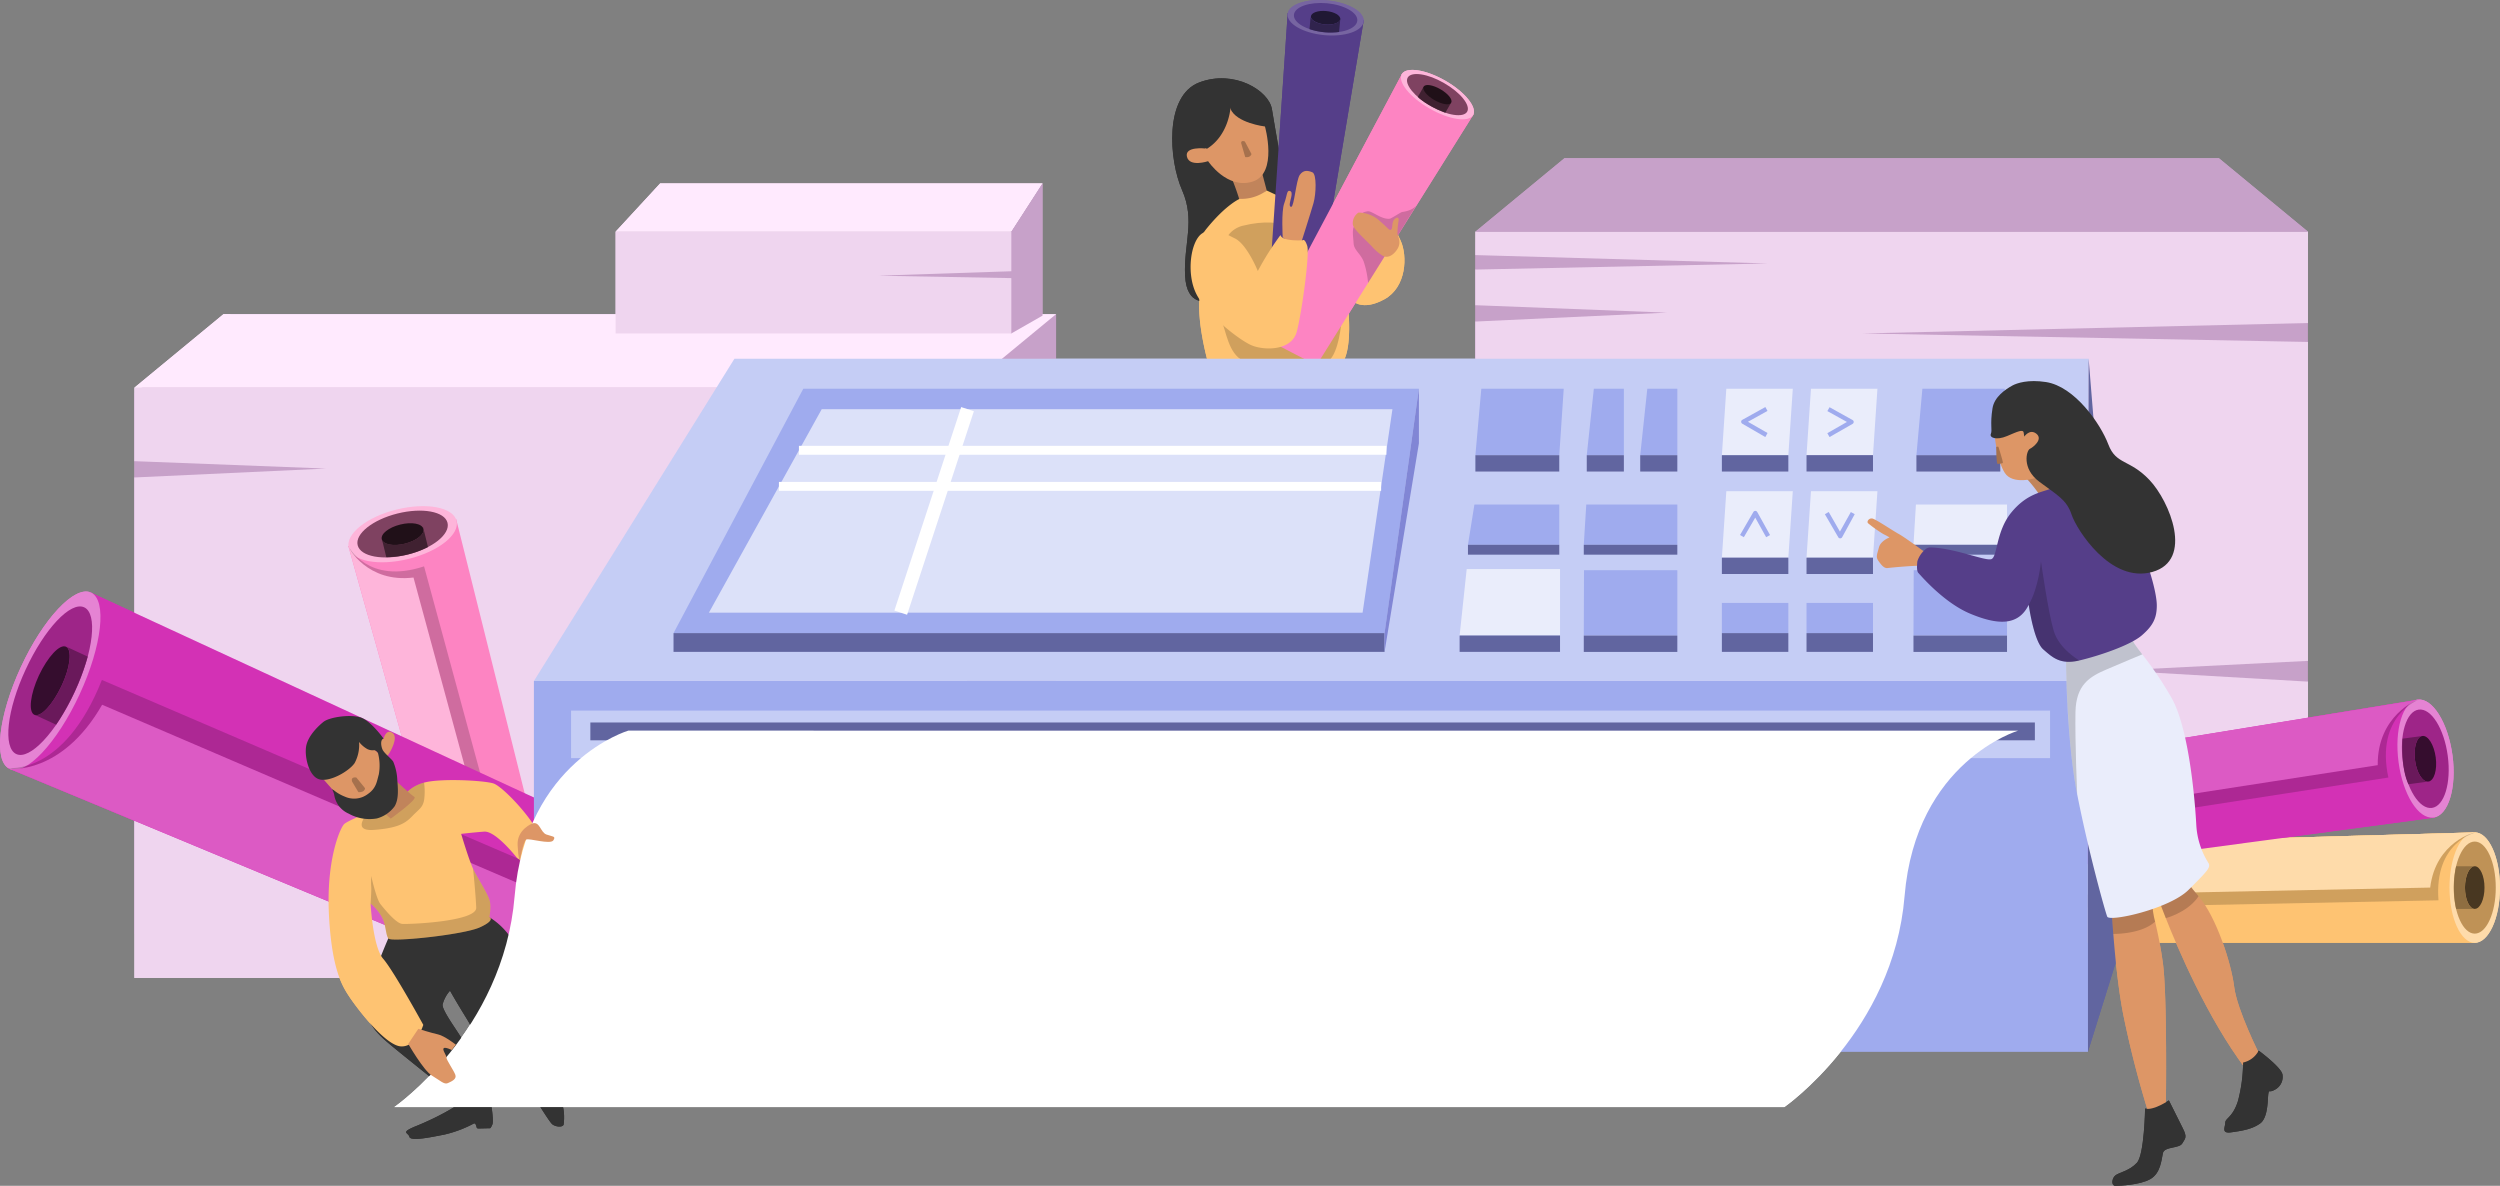 <svg id="OBJECTS" xmlns="http://www.w3.org/2000/svg" viewBox="0 0 561.19 266.18"><rect x="0" y="0" width="561.19" height="266.18" fill="#808080" stroke="none"/><defs><style>.cls-1{fill:#fec372;}.cls-2{fill:#333;}.cls-3{fill:#c1845b;}.cls-4{fill:#dd9666;}.cls-5{fill:#a6714d;}.cls-6{opacity:0.18;}.cls-7{fill:#553e89;}.cls-8{fill:#7765a1;}.cls-9{fill:#201834;}.cls-10{fill:#30234d;}.cls-11{fill:#fd84c2;}.cls-12{fill:#feb5da;}.cls-13{fill:#7f4261;}.cls-14{fill:#402131;}.cls-15{fill:#201018;}.cls-16{fill:#fedbaa;}.cls-17{fill:#bf9256;}.cls-18{fill:#483721;}.cls-19{fill:#8f6e41;}.cls-20{fill:#d331b5;}.cls-21{fill:#e583d3;}.cls-22{fill:#9e2588;}.cls-23{fill:#350d2e;}.cls-24{fill:#6a195b;}.cls-25{fill:#dc5ac4;}.cls-26{fill:#c7a1c9;}.cls-27{fill:#efd5ef;}.cls-28{fill:#ffeafe;}.cls-29{fill:#9fabee;}.cls-30{fill:#c5cdf5;}.cls-31{fill:#6165a0;}.cls-32{fill:#dce1f9;}.cls-33{fill:#fff;}.cls-34{fill:#8186d5;}.cls-35{fill:#eaedfb;}</style></defs><path class="cls-1" d="M404.08,180.12s2.17,2.42,7.17-.33,5.17-9.75,3.67-13.09-1.84-3.5-1.84-3.5Z" transform="translate(-100.48 -112.61)"/><path class="cls-2" d="M371.67,180.12s-4.84,1.5-5.17-5.67,2.33-12.33-.67-19.16-4-21.17,3.84-24.17,15.66,1.83,16.33,6,3.17,18.1,3.17,18.1Z" transform="translate(-100.48 -112.61)"/><path class="cls-3" d="M377,152.7a51.55,51.55,0,0,1,1.83,5.17c0,.58,2.84.42,2.84.42l3.16-2.92-1.5-5.67Z" transform="translate(-100.48 -112.61)"/><path class="cls-4" d="M371.67,148.79s-4.17,1.41-4.75-1,4.16-1.84,4.16-1.84l-2.75-6.16,7.59-5.84,8.58,4.84-.08,2.16s3,10.59-2.75,12.42S371.67,148.79,371.67,148.79Z" transform="translate(-100.48 -112.61)"/><path class="cls-2" d="M376.67,137s-.42,6-5.25,9L368,144.62,366,139l7.83-5.5,1.75-.5A10.66,10.66,0,0,1,376.67,137Z" transform="translate(-100.48 -112.61)"/><path class="cls-2" d="M384.42,141s-6.42-.75-7.75-4-.84-4.83-.84-4.83l7.42,3.25,2.08,2.67Z" transform="translate(-100.48 -112.61)"/><path class="cls-5" d="M379.08,144.7l.92,3.17s1.08.25,1.42-.67l-1.5-2.83S379.08,144,379.08,144.7Z" transform="translate(-100.48 -112.61)"/><path class="cls-1" d="M378.75,157.25a9.61,9.61,0,0,0,6.08-1.88l4.79,2.25,11.76,11.88s3.62,17.12,1,23.5c-3.17,7.68-30.63,1.37-30.63,1.37s-2.87-9.87-1.87-15.87-2.88-9.25,1.5-14.63S378.75,157.25,378.75,157.25Z" transform="translate(-100.48 -112.61)"/><path class="cls-6" d="M379.42,163.29s-4.09.75-4.5,5.75-.92,13.5.08,16.41,1.75,7.92,6,8.59,15.5,1.5,17.75-.42,2.83-8.17,2.92-9.58-7.84-18.59-7.84-18.59S389.33,160.79,379.42,163.29Z" transform="translate(-100.48 -112.61)"/><polygon class="cls-7" points="306.12 4.58 294.02 76.76 284.11 75.93 287.96 19.2 289.06 2.93 306.12 4.58"/><path class="cls-8" d="M398.43,112.7c4.71.45,8.35,2.56,8.15,4.72s-4.2,3.53-8.91,3.07-8.36-2.57-8.15-4.72S393.72,112.24,398.43,112.7Z" transform="translate(-100.48 -112.61)"/><path class="cls-7" d="M398.36,113.34c3.93.38,7,2.14,6.8,3.94s-3.5,2.94-7.42,2.56-7-2.14-6.8-3.93S394.44,113,398.36,113.34Z" transform="translate(-100.48 -112.61)"/><path class="cls-9" d="M398.19,115.09c1.82.17,3.23,1,3.15,1.82s-1.62,1.37-3.44,1.19-3.23-1-3.15-1.82S396.37,114.91,398.19,115.09Z" transform="translate(-100.48 -112.61)"/><path class="cls-10" d="M401.07,119.79l.27-2.88,0-.23h-.05a.9.9,0,0,1,0,.23c-.08.83-1.62,1.37-3.44,1.19s-3.23-1-3.15-1.82l-.27,2.87A14.78,14.78,0,0,0,401.07,119.79Z" transform="translate(-100.48 -112.61)"/><polygon class="cls-11" points="330.78 25.66 313.33 53.55 309.98 58.9 307.1 63.51 295.52 82.01 283.33 75.67 307.77 29.65 314.78 16.46 330.78 25.66"/><path class="cls-6" d="M418.58,158.45l-8.12,13.06-2.88,4.61a20.45,20.45,0,0,0-1-4.83c-.75-1.84-2.16-2.5-2.25-4.09s-.48-3.5.42-4.16c3.5-2.58.13-2.5,2.71-3,.94-.18,3.15,1.92,5,1.66.28,0,2.46-1.46,2.75-1.5C418.09,159.8,418.58,158.45,418.58,158.45Z" transform="translate(-100.48 -112.61)"/><path class="cls-12" d="M424.94,130.74c4.42,2.54,7.2,6,6.21,7.71s-5.37,1.05-9.79-1.49-7.2-6-6.21-7.71S420.52,128.2,424.94,130.74Z" transform="translate(-100.48 -112.61)"/><path class="cls-13" d="M424.64,131.26c3.69,2.11,6,5,5.18,6.42s-4.47.88-8.16-1.24-6-5-5.18-6.42S421,129.14,424.64,131.26Z" transform="translate(-100.48 -112.61)"/><path class="cls-13" d="M420.06,132.07c-.38.67.69,2,2.4,3s3.4,1.24,3.78.58" transform="translate(-100.48 -112.61)"/><path class="cls-14" d="M424.92,137.92l1.32-2.29h0l-6.18-3.56-1.32,2.3S420.5,136.23,424.92,137.92Z" transform="translate(-100.48 -112.61)"/><path class="cls-4" d="M388.42,165.87s-.34-5.75.33-7.58.58-2.92,1.17-2.84.58.67.41,1.42-.66,2.17,0,2.17,1.09-6,1.92-7.17,1.83-1,2.83-.58.84,4.83.25,6.91-2.83,9.09-2.83,9.09l-2.08.25Z" transform="translate(-100.48 -112.61)"/><path class="cls-1" d="M387.92,165.37a64.34,64.34,0,0,0-5.09,8.08s-2.41-6-5.16-7.33-4.59-2.75-7.25-1.17-3.75,9.09-1.34,13.75,9.59,10.25,12.34,11.42,9,1.33,10.16-3.08,2.92-17.5,2.34-19.25-1-1.25-1-1.25S388.25,166.87,387.92,165.37Z" transform="translate(-100.48 -112.61)"/><path class="cls-4" d="M410.83,170a10.72,10.72,0,0,1-2.41-2.09c-1.59-1.66-4-3.75-4.25-4.83a2.85,2.85,0,0,1,1.25-2.75,7.11,7.11,0,0,1,4.83,1.92c1.92,1.66,2.08,2.16,2.5,1.91s.08-1.66.75-2.33,1.08-.33.92.42a17.27,17.27,0,0,0-.25,2.75c0,.5,1,1.91,0,3.5S411.83,170.62,410.83,170Z" transform="translate(-100.48 -112.61)"/><path class="cls-15" d="M423.84,132.65c1.71,1,2.78,2.31,2.4,3s-2.07.4-3.78-.58-2.78-2.31-2.4-3S422.14,131.67,423.84,132.65Z" transform="translate(-100.48 -112.61)"/><polygon class="cls-1" points="555.85 211.64 450.03 211.64 450.03 189.85 532.28 187.51 555.85 186.85 555.85 211.64"/><path class="cls-16" d="M661.67,311.85c0,6.85-2.54,12.4-5.67,12.4s-5.67-5.55-5.67-12.4,2.54-12.4,5.67-12.4S661.67,305,661.67,311.85Z" transform="translate(-100.48 -112.61)"/><path class="cls-17" d="M660.72,311.85c0,5.71-2.11,10.34-4.72,10.34s-4.72-4.63-4.72-10.34,2.11-10.33,4.72-10.33S660.72,306.14,660.72,311.85Z" transform="translate(-100.48 -112.61)"/><path class="cls-18" d="M658.19,311.85c0,2.65-1,4.79-2.19,4.79s-2.19-2.14-2.19-4.79,1-4.79,2.19-4.79S658.19,309.21,658.19,311.85Z" transform="translate(-100.48 -112.61)"/><path class="cls-19" d="M651.82,307.06H656c-1.21,0-2.19,2.15-2.19,4.79s1,4.79,2.19,4.79a1,1,0,0,0,.33-.07v.07h-4.51A23.47,23.47,0,0,1,651.82,307.06Z" transform="translate(-100.48 -112.61)"/><path class="cls-6" d="M656.33,299.45s-9.5,2.07-8.47,15.26l-95.5,1.93V305.31L634.61,303l21.72-3.53" transform="translate(-100.48 -112.61)"/><path class="cls-16" d="M656,299.45s-8.75,2.07-10,12.4l-95.49,1.94V302.45l82.25-2.33,23.57-.67" transform="translate(-100.48 -112.61)"/><polygon class="cls-20" points="546.55 183.52 433.58 198.67 430.45 175.4 517.93 161.14 543 157.05 546.55 183.52"/><path class="cls-21" d="M651,282.13c1,7.31-.93,13.59-4.28,14s-6.84-5.11-7.82-12.42.93-13.6,4.27-14.05S650,274.82,651,282.13Z" transform="translate(-100.48 -112.61)"/><path class="cls-22" d="M649.94,282.26c.82,6.09-.78,11.34-3.56,11.71s-5.71-4.26-6.52-10.36.77-11.33,3.56-11.71S649.13,276.17,649.94,282.26Z" transform="translate(-100.48 -112.61)"/><path class="cls-23" d="M647.24,282.62c.38,2.83-.36,5.26-1.65,5.43s-2.65-2-3-4.8.36-5.25,1.65-5.43S646.86,279.8,647.24,282.62Z" transform="translate(-100.48 -112.61)"/><path class="cls-24" d="M641.12,288.65l4.47-.6.35-.05v-.07a1.06,1.06,0,0,1-.34.12c-1.3.17-2.65-2-3-4.8s.36-5.25,1.65-5.43l-4.46.6S639.31,284.88,641.12,288.65Z" transform="translate(-100.48 -112.61)"/><path class="cls-6" d="M643.48,269.66s-9.85,3.56-6.87,17.49L535,302.89l-1.63-12.1,87.48-14.26,22.68-6.87" transform="translate(-100.48 -112.61)"/><path class="cls-25" d="M643.12,269.7s-9,3.46-8.9,14.67L532.56,300.11,530.93,288l87.48-14.27,25.07-4.08" transform="translate(-100.48 -112.61)"/><rect class="cls-26" x="331.19" y="54.51" width="186.83" height="104.5"/><polygon class="cls-27" points="518.08 174.53 331.19 174.53 331.19 72.18 374.19 70.18 331.19 68.51 331.19 60.51 396.85 59.14 331.19 57.26 331.19 52.01 518.08 52.01 518.08 72.51 418.07 74.85 518.08 76.76 518.08 148.35 475.07 150.51 518.08 153.01 518.08 174.53"/><polygon class="cls-26" points="518.08 52.01 331.19 52.01 351.19 35.51 498.08 35.51 518.08 52.01"/><polygon class="cls-26" points="237.06 209.53 30.17 209.53 30.17 88.35 51.85 70.51 237.06 70.51 237.06 209.53"/><polygon class="cls-27" points="217.06 219.53 30.17 219.53 30.17 107.18 73.17 105.18 30.17 103.52 30.17 87.02 217.06 87.02 217.06 183.35 174.06 185.51 217.06 188.01 217.06 219.53"/><polygon class="cls-28" points="217.06 87.02 30.17 87.02 50.17 70.52 237.06 70.52 217.06 87.02"/><polygon class="cls-28" points="234.02 41.17 148.19 41.17 138.19 52.01 227.02 52.01 234.02 41.17"/><polygon class="cls-26" points="234.02 41.17 227.02 52.01 195.69 61.01 227.02 74.85 234.02 70.85 234.02 41.17"/><polygon class="cls-27" points="227.02 74.85 138.19 74.85 138.19 52.01 227.02 52.01 227.02 60.89 197.02 61.89 227.02 62.43 227.02 74.85"/><polygon class="cls-11" points="102.4 116.53 128.21 219.83 106.94 225.14 84.6 145.43 78.19 122.58 102.4 116.53"/><path class="cls-12" d="M189.47,227c6.69-1.67,12.72-.55,13.49,2.51s-4,6.88-10.72,8.55-12.72.55-13.48-2.5S182.79,228.63,189.47,227Z" transform="translate(-100.48 -112.61)"/><path class="cls-13" d="M189.7,227.88c5.58-1.39,10.61-.46,11.24,2.09s-3.36,5.74-8.93,7.13-10.6.46-11.24-2.09S184.13,229.27,189.7,227.88Z" transform="translate(-100.48 -112.61)"/><path class="cls-15" d="M190.32,230.36c2.58-.65,4.92-.22,5.21,1s-1.56,2.66-4.14,3.31-4.91.21-5.21-1S187.74,231,190.32,230.36Z" transform="translate(-100.48 -112.61)"/><path class="cls-14" d="M196.55,235.41l-1-4.09-.08-.32-.07,0a1.2,1.2,0,0,1,.15.3c.3,1.18-1.56,2.66-4.14,3.31s-4.91.21-5.21-1l1,4.08A21.47,21.47,0,0,0,196.55,235.41Z" transform="translate(-100.48 -112.61)"/><path class="cls-6" d="M178.67,235.19s4.33,8.77,17,4.55l25.18,92.74-11.06,2.77-22.34-79.72-8.74-20.34" transform="translate(-100.48 -112.61)"/><path class="cls-12" d="M178.76,235.52s4.14,8,14.54,6.73L218.48,335l-11.06,2.76L185.08,258l-6.41-22.85" transform="translate(-100.48 -112.61)"/><polygon class="cls-20" points="20.03 132.86 143.33 189.87 127.26 224.63 29.71 184.04 1.75 172.41 20.03 132.86"/><ellipse class="cls-21" cx="111.76" cy="265.42" rx="21.79" ry="7.27" transform="translate(-276.54 142.87) rotate(-65.19)"/><path class="cls-22" d="M106.25,262.88c4.21-9.11,10.09-15.35,13.13-13.94s2.09,9.92-2.12,19-10.08,15.34-13.12,13.94S102,272,106.25,262.88Z" transform="translate(-100.48 -112.61)"/><path class="cls-23" d="M109.21,264.24c2-4.22,4.67-7.11,6.08-6.46s1,4.6-1,8.82-4.68,7.12-6.09,6.47S107.26,268.46,109.21,264.24Z" transform="translate(-100.48 -112.61)"/><path class="cls-24" d="M120.17,260l-4.88-2.26-.39-.18-.05.12a1.07,1.07,0,0,1,.44.06c1.41.65,1,4.6-1,8.82s-4.68,7.12-6.09,6.47l4.88,2.25A54.5,54.5,0,0,0,120.17,260Z" transform="translate(-100.48 -112.61)"/><path class="cls-6" d="M102.23,285s12.59,1.83,21.12-19.76L236,313.61l-8.36,18.07L130.13,291.1,102.23,285" transform="translate(-100.48 -112.61)"/><path class="cls-25" d="M102.61,285.2s11.72,1.42,20.8-14.39L236.1,319.16l-8.36,18.08-97.55-40.59-28-11.63" transform="translate(-100.48 -112.61)"/><path class="cls-2" d="M188,322.45a123.15,123.15,0,0,0-5,13.34c-1.33,5,1.17,8,4.5,10.83s14.5,11.67,15,12.17,8-3,8-3-4.67-6.5-5.5-8.5-5.33-7.67-5.17-9.17A7.24,7.24,0,0,1,201.5,335s1,1.84,3.67,6.17,3.33,7.33,5.16,9S220,358.79,220.5,359s6.17-.66,5.83-2.5-5.83-8.83-5.83-12.33a59.18,59.18,0,0,0-3.67-17.83,15.92,15.92,0,0,0-6.5-7.84Z" transform="translate(-100.48 -112.61)"/><path class="cls-1" d="M183.67,315.45a10.41,10.41,0,0,1,2.33,2.67c1.17,1.83,1,4.33,1.67,5.17s16.83-.84,20.5-2.5,2.16-2.34,2.16-2.34a11,11,0,0,0,.17-3.16c-.17-1.67-2.83-5.5-3.83-7.67s-2.67-7.83-2.67-7.83,3-.34,5.17-.5,5.83,4,7.16,5.66,3.17-.33,3.17-.33a4.34,4.34,0,0,0,2-4.17c-.33-2.83-8-11.33-10.33-12s-11.84-1.16-15.5-.16S191,291.62,190.5,292c-.28.19-3.92,1.57-7.26,2.95-2.66,1.1-5.13,2.2-5.57,2.72-1,1.17-4,8.33-3.34,20.5s3,15.83,4.67,18.33,8,10.84,11.5,11,5-4.83,5-4.83-6.67-12.17-9-14.83S183.67,315.45,183.67,315.45Z" transform="translate(-100.48 -112.61)"/><path class="cls-6" d="M195.67,288.29c-3.67,1-4.67,3.33-5.17,3.66-.28.19-3.92,1.57-7.26,2.95,0,0-4.24,4.41,1.2,4s7.06-1.5,8.62-3.12,2.32-1.88,2.63-3.63A14.09,14.09,0,0,0,195.67,288.29Z" transform="translate(-100.48 -112.61)"/><path class="cls-6" d="M206.67,307.62c1,2.17,3.66,6,3.83,7.67a11,11,0,0,1-.17,3.16s1.5.67-2.16,2.34-19.84,3.33-20.5,2.5-.5-3.34-1.67-5.17a10.41,10.41,0,0,0-2.33-2.67s.21-2.9.14-3.83,0-2.37,0-2.37,1.13,5.13,2.07,6.31,3.5,4.31,4.87,4.44,16.75-.5,16.63-3.63S206.67,307.62,206.67,307.62Z" transform="translate(-100.48 -112.61)"/><path class="cls-3" d="M189,287.56s3.69,3.44,4.5,3.94-5.31,4.87-5.31,4.87l-3.07-2.69-1.31-.06Z" transform="translate(-100.48 -112.61)"/><path class="cls-4" d="M186.58,278.45s.54-2.33,2-1.33-.56,4.44-1,5-1.5-.5-1.5-.5l-.81-1.81.31-1.69Z" transform="translate(-100.48 -112.61)"/><path class="cls-4" d="M172.5,286.87s2.17,2.5,3.33,3.75a8.4,8.4,0,0,0,4,2.33,13.83,13.83,0,0,0,3.84-.75l2.16-4.16L186,284s.5-1,.33-1.41a27.29,27.29,0,0,0-3-2.75L180.25,277l-3.42,3Z" transform="translate(-100.48 -112.61)"/><path class="cls-2" d="M175.5,291a5.48,5.48,0,0,0,3.25,4.25,9.59,9.59,0,0,0,6.33,1.08,7.25,7.25,0,0,0,4-2.75c.92-1.58.75-3.75.59-5.83a11.92,11.92,0,0,0-.92-4.17c-.33-.58-2.08-1.92-2.42-2.75s-.5-2.17.25-2.42c0,0-2.83-4-5.16-4.75s-7-.08-8.34,1-3.33,3.09-3.83,5.25.42,6.75,2.75,7.59,6.83-1.75,8.08-3.59a8.55,8.55,0,0,0,1-4.75,6.39,6.39,0,0,0,1.84,1.59,2.66,2.66,0,0,0,1.58.25,1.44,1.44,0,0,1,.83.66,11.06,11.06,0,0,1,.17,4.84c-.42,1.41-.5,3-2.42,4.33a5.1,5.1,0,0,1-5.25.58,9.09,9.09,0,0,1-2.41-1.41l-.42-.25A4.66,4.66,0,0,1,175.5,291Z" transform="translate(-100.48 -112.61)"/><path class="cls-5" d="M179.51,288.05l1.42,2.38s1.41.15,1.49-.89l-1.94-2.39S179.14,286.86,179.51,288.05Z" transform="translate(-100.48 -112.61)"/><path class="cls-2" d="M210.62,359.79s.77,4.32.38,5.25-.54.83-.54.83l-2.65.06a.37.37,0,0,1-.35-.3c-.07-.36-.24-.93-.58-.84a26.58,26.58,0,0,1-6.63,2.5c-3.75.75-7.63,1.5-7.87.5s-2.26-.88,1.74-2.5,9-4.25,10.38-5.75S210.62,359.79,210.62,359.79Z" transform="translate(-100.48 -112.61)"/><path class="cls-2" d="M221,356.54s-.25,3,.25,3.75,2.5,4,3.13,4.62,2.37.88,2.62.13a11.87,11.87,0,0,0-.25-4.5c-.37-2-.87-4.88-.87-4.88S222,354.66,221,356.54Z" transform="translate(-100.48 -112.61)"/><rect class="cls-29" x="119.85" y="152.85" width="348.84" height="83.21"/><rect class="cls-30" x="128.19" y="159.51" width="332" height="10.67"/><rect class="cls-31" x="132.52" y="162.18" width="324.26" height="4"/><polygon class="cls-30" points="468.7 152.85 119.86 152.85 164.86 80.53 468.85 80.53 468.7 152.85"/><polygon class="cls-29" points="310.81 142.12 151.19 142.12 180.32 87.26 318.51 87.26 310.81 142.12"/><polygon class="cls-32" points="305.87 137.53 159.13 137.53 184.46 91.85 312.57 91.85 305.87 137.53"/><rect class="cls-33" x="179.34" y="100.08" width="131.88" height="2"/><rect class="cls-33" x="174.85" y="108.18" width="135.18" height="2"/><rect class="cls-31" x="151.19" y="142.12" width="159.61" height="4.21"/><polygon class="cls-34" points="310.8 142.12 318.51 87.26 318.51 99.51 310.8 146.33 310.8 142.12"/><polygon class="cls-29" points="332.52 87.26 331.19 102.18 350.02 102.18 351.02 87.26 332.52 87.26"/><rect class="cls-31" x="331.19" y="102.18" width="18.83" height="3.67"/><polygon class="cls-29" points="431.53 87.26 430.19 102.18 449.03 102.18 450.03 87.26 431.53 87.26"/><rect class="cls-31" x="430.19" y="102.18" width="18.83" height="3.67"/><polygon class="cls-29" points="357.78 87.26 356.19 102.18 364.52 102.18 364.52 87.26 357.78 87.26"/><rect class="cls-31" x="356.19" y="102.18" width="8.33" height="3.67"/><polygon class="cls-29" points="369.78 87.26 368.19 102.18 376.52 102.18 376.52 87.26 369.78 87.26"/><rect class="cls-31" x="368.19" y="102.18" width="8.33" height="3.67"/><polygon class="cls-35" points="329.24 127.74 327.65 142.66 350.19 142.66 350.19 127.74 329.24 127.74"/><rect class="cls-31" x="327.65" y="142.66" width="22.54" height="3.67"/><polygon class="cls-29" points="355.57 128 355.52 142.66 376.52 142.68 376.52 128 355.57 128"/><rect class="cls-31" x="355.52" y="142.67" width="21" height="3.67"/><polygon class="cls-29" points="330.97 113.26 329.52 122.29 350.02 122.29 350.02 113.26 330.97 113.26"/><rect class="cls-31" x="329.52" y="122.29" width="20.5" height="2.22"/><polygon class="cls-29" points="356.08 113.26 355.52 122.29 376.52 122.29 376.52 113.26 356.08 113.26"/><rect class="cls-31" x="355.52" y="122.29" width="21" height="2.22"/><polygon class="cls-29" points="429.58 128 429.53 142.66 450.53 142.68 450.53 128 429.58 128"/><rect class="cls-31" x="429.53" y="142.67" width="21" height="3.67"/><polygon class="cls-35" points="430.08 113.26 429.53 122.29 450.53 122.29 450.53 113.26 430.08 113.26"/><rect class="cls-31" x="429.53" y="122.29" width="21" height="2.22"/><polygon class="cls-31" points="468.7 236.06 468.7 152.85 468.85 80.53 478.85 203.51 468.7 236.06"/><polygon class="cls-35" points="401.44 102.18 386.52 102.18 387.52 87.26 402.44 87.26 401.44 102.18"/><rect class="cls-31" x="386.52" y="102.18" width="14.92" height="3.67"/><path class="cls-29" d="M496.75,210.72l-5.17-3a.52.52,0,0,1-.25-.44.49.49,0,0,1,.26-.43l5.17-2.87.48.87-4.39,2.44,4.4,2.52Z" transform="translate(-100.48 -112.61)"/><polygon class="cls-35" points="405.52 102.18 420.44 102.18 421.44 87.26 406.52 87.26 405.52 102.18"/><rect class="cls-31" x="506" y="214.79" width="14.92" height="3.67" transform="translate(926.44 320.63) rotate(180)"/><path class="cls-29" d="M511.17,210.72l-.5-.87,4.4-2.52-4.39-2.44.49-.87,5.16,2.87a.49.49,0,0,1,.26.43.5.5,0,0,1-.25.44Z" transform="translate(-100.48 -112.61)"/><polygon class="cls-35" points="401.44 125.18 386.52 125.18 387.52 110.26 402.44 110.26 401.44 125.18"/><rect class="cls-31" x="386.52" y="125.18" width="14.92" height="3.67"/><path class="cls-29" d="M491.93,233.2l-.86-.49,3-5.17a.5.5,0,0,1,.43-.25h0a.51.51,0,0,1,.44.26l2.87,5.16-.87.49-2.45-4.39Z" transform="translate(-100.48 -112.61)"/><polygon class="cls-35" points="405.52 125.18 420.44 125.18 421.44 110.26 406.52 110.26 405.52 125.18"/><rect class="cls-31" x="506" y="237.79" width="14.92" height="3.67" transform="translate(926.44 366.64) rotate(180)"/><path class="cls-29" d="M513.55,233.46a.49.49,0,0,1-.43-.26l-3-5.16.86-.5,2.52,4.4,2.45-4.39.87.48L514,233.2a.51.51,0,0,1-.44.26Z" transform="translate(-100.48 -112.61)"/><rect class="cls-29" x="386.52" y="135.34" width="14.92" height="6.78"/><rect class="cls-31" x="386.52" y="142.12" width="14.92" height="4.21"/><rect class="cls-29" x="405.52" y="135.34" width="14.92" height="6.78"/><rect class="cls-31" x="405.52" y="142.12" width="14.92" height="4.21"/><rect class="cls-33" x="286.13" y="225.8" width="48.08" height="3" transform="translate(-103 338.51) rotate(-71.83)"/><path class="cls-33" d="M553.52,276.62s-23,6.83-25.51,37.17-27,47.33-27,47.33H189s24.5-17,27-47.33,25.51-37.17,25.51-37.17Z" transform="translate(-100.48 -112.61)"/><path class="cls-4" d="M220,297.45s-3.5,1.34-3.33,4.84.5,3.5.5,3.5.79-4.4,1.45-4.73,5.4,1.19,6.07.19-.23-.82-1.57-1.32-1.45-3-3.12-2.48" transform="translate(-100.48 -112.61)"/><path class="cls-4" d="M192.12,346.93s3.44,6,5.32,7.13,2.75,2.06,3.56,1.69,2.06-.88,1.69-1.88-2-3.31-2-3.87-.94-1.69-.63-2.07,1.82.38,1.82.38l.93-1.19s-2.56-2-4-2.31-4.43-1.25-4.43-1.25Z" transform="translate(-100.48 -112.61)"/><path class="cls-3" d="M555.13,219.75a29.51,29.51,0,0,1,3.12,3.87c.25.75,3.88-.37,4.13-1.5s-4-4.5-4-4.5Z" transform="translate(-100.48 -112.61)"/><path class="cls-4" d="M548.25,210.5s.5,5.5,2.25,8.25,6.88,1.37,7.88.75,1.12-5.25,1.12-5.25l1.38-6.13L554.13,205S548,205.62,548.25,210.5Z" transform="translate(-100.48 -112.61)"/><path class="cls-4" d="M574.5,317s.12,2.11.37,5.3c.37,4.62,1,11.52,2.13,17.54a224.87,224.87,0,0,0,5.84,22.83l3.66-1,.17-1s.33-24.5-.67-31.83c-.57-4.24-1.26-7.2-1.74-9.3a17.73,17.73,0,0,1-.59-3.37C583.67,314.29,574.5,317,574.5,317Z" transform="translate(-100.48 -112.61)"/><path class="cls-6" d="M584.26,319.49a17.73,17.73,0,0,1-.59-3.37c0-1.83-9.17.83-9.17.83s.12,2.11.37,5.3c0,0,5.51.12,8.76-2.25Z" transform="translate(-100.48 -112.61)"/><path class="cls-4" d="M585.34,315.29s.46,1.28,1.31,3.42c2.7,6.84,9.36,22.46,17.85,33.74H607l.84-2.83s-5.17-10.17-5.84-15.5-4-15.67-8-20.33-3.16-4.84-3.16-4.84l-5.34,4.67Z" transform="translate(-100.48 -112.61)"/><path class="cls-6" d="M594,313.79c-4-4.67-3.16-4.84-3.16-4.84l-5.34,4.67-.16,1.67s.46,1.28,1.31,3.42c0,0,4.52-1.17,7-4.42Z" transform="translate(-100.48 -112.61)"/><path class="cls-2" d="M582,361.45s-.16,10.34-1.83,12.17-4,2.17-4.83,2.83-1,2.34,0,2.34,5.5-.17,7.83-1.5,2.5-4.34,2.83-5.84,3.67-1,4.34-2.16,1.16-1.34.16-3.34l-3.16-6.33S583.84,362,582,361.45Z" transform="translate(-100.48 -112.61)"/><path class="cls-2" d="M604,351.12a34.55,34.55,0,0,1-1.16,8.67c-1.17,3.66-2.84,3.83-2.84,4.83s-1,2.5,1.34,2.17,4.66-.67,6.5-2,1.66-5.67,1.83-6.67.17-.17,1.33-.83a3.25,3.25,0,0,0,1.84-3.5c-.34-1.67-5.34-5.34-5.34-5.34A5.17,5.17,0,0,1,604,351.12Z" transform="translate(-100.48 -112.61)"/><path class="cls-35" d="M564.25,260.12s0,18,2.5,30.75,6.25,26.25,6.75,27.5,14-1.75,18.25-6,5-5,4.5-6a17.78,17.78,0,0,1-2.75-8.5c-.25-4.75-1.5-21.25-5.5-28.5a79.93,79.93,0,0,0-6.63-9.87c-1.34-1.76-2.26-3-2.37-3.63C578.75,254.37,564.25,260.12,564.25,260.12Z" transform="translate(-100.48 -112.61)"/><path class="cls-6" d="M566.75,290.87c-2.5-12.75-2.5-30.75-2.5-30.75s14.5-5.75,14.75-4.25c.11.64,1,1.87,2.37,3.63,0,0-4.24,1.75-8,3.37s-6.88,3.38-7,9.63S566.75,290.87,566.75,290.87Z" transform="translate(-100.48 -112.61)"/><path class="cls-4" d="M533,236.87s-4.87-3.62-6.25-4.37-5.25-3.38-6-3.5-1.37.75-.87,1.12a29.61,29.61,0,0,0,3.37,2.38,15.41,15.41,0,0,1,1.38.75s-2,.75-2.38,2.25-.75,2.12-.12,3,1.25,1.75,2.12,1.62,6.63-.62,7.63-.5S533,236.87,533,236.87Z" transform="translate(-100.48 -112.61)"/><path class="cls-7" d="M533.83,235.5a1.73,1.73,0,0,0-1.25.52,5.72,5.72,0,0,0-1.7,2.6c-.13,1.25-.13,2.25.25,2.63s5.62,6.62,11.62,9.12,10.75,2.88,13.13-2c0,0,1.12,8.13,3.25,10s3.87,3.5,8.12,2.5,11.38-3.37,14-5.62,3.38-4,3.38-6.75-1.75-8.5-2.5-10S565,221.37,565,221.37a11.62,11.62,0,0,0-4,.88c-2.12.87-5.5,1.12-9,5.37s-3.12,10-4.5,10.5S539.35,235.63,533.83,235.5Z" transform="translate(-100.48 -112.61)"/><path class="cls-6" d="M555.88,248.37s1.12,8.13,3.25,10,3.87,3.5,8.12,2.5c0,0-4.5-2.5-5.75-6.62s-2.87-15.63-2.87-15.63S558.13,244.5,555.88,248.37Z" transform="translate(-100.48 -112.61)"/><path class="cls-2" d="M552.22,199.15c-1.65.91-4.06,2.57-4.47,5.1-.59,3.73,0,4.87-.37,5.75s1.25,1.5,3.62.5,3.63-1.63,3.75-.75l.13.87s1.25-1.87,2.75-.62-.75,3-1.5,3.37-1.88,4.38,2.12,7.38,6.13,4,7.25,7.37,8.75,15.5,18.13,12.88,3.87-15.88-.63-20.63-7.5-3.37-9.25-8-7.54-13-14-14C555.75,197.75,553.23,198.6,552.22,199.15Z" transform="translate(-100.48 -112.61)"/><path class="cls-5" d="M548.58,213s0,3.83.34,3.75,1.16,0,1.16-.34-1-3.5-1-3.5S548.58,212.79,548.58,213Z" transform="translate(-100.48 -112.61)"/><rect class="cls-26" x="331.19" y="54.51" width="186.83" height="104.5"/><polygon class="cls-27" points="518.08 174.53 331.19 174.53 331.19 72.18 374.19 70.18 331.19 68.51 331.19 60.51 396.85 59.14 331.19 57.26 331.19 52.01 518.08 52.01 518.08 72.51 418.07 74.85 518.08 76.76 518.08 148.35 475.07 150.51 518.08 153.01 518.08 174.53"/><polygon class="cls-26" points="518.08 52.01 331.19 52.01 351.19 35.51 498.08 35.51 518.08 52.01"/><polygon class="cls-26" points="237.06 209.53 30.17 209.53 30.17 88.35 51.85 70.51 237.06 70.51 237.06 209.53"/><polygon class="cls-27" points="217.06 219.53 30.17 219.53 30.17 107.18 73.17 105.18 30.17 103.52 30.17 87.02 217.06 87.02 217.06 183.35 174.06 185.51 217.06 188.01 217.06 219.53"/><polygon class="cls-28" points="217.06 87.02 30.17 87.02 50.17 70.52 237.06 70.52 217.06 87.02"/><polygon class="cls-28" points="234.02 41.17 148.19 41.17 138.19 52.01 227.02 52.01 234.02 41.17"/><polygon class="cls-26" points="234.02 41.17 227.02 52.01 195.69 61.01 227.02 74.85 234.02 70.85 234.02 41.17"/><polygon class="cls-27" points="227.02 74.85 138.19 74.85 138.19 52.01 227.02 52.01 227.02 60.89 197.02 61.89 227.02 62.43 227.02 74.85"/><path class="cls-1" d="M404.08,180.12s2.17,2.42,7.17-.33,5.17-9.75,3.67-13.09-1.84-3.5-1.84-3.5Z" transform="translate(-100.48 -112.61)"/><path class="cls-2" d="M371.67,180.12s-4.84,1.5-5.17-5.67,2.33-12.33-.67-19.16-4-21.17,3.84-24.17,15.66,1.83,16.33,6,3.17,18.1,3.17,18.1Z" transform="translate(-100.48 -112.61)"/><path class="cls-3" d="M377,152.7a51.55,51.55,0,0,1,1.83,5.17c0,.58,2.84.42,2.84.42l3.16-2.92-1.5-5.67Z" transform="translate(-100.48 -112.61)"/><path class="cls-4" d="M371.67,148.79s-4.17,1.41-4.75-1,4.16-1.84,4.16-1.84l-2.75-6.16,7.59-5.84,8.58,4.84-.08,2.16s3,10.59-2.75,12.42S371.67,148.79,371.67,148.79Z" transform="translate(-100.48 -112.61)"/><path class="cls-2" d="M376.67,137s-.42,6-5.25,9L368,144.62,366,139l7.83-5.5,1.75-.5A10.66,10.66,0,0,1,376.67,137Z" transform="translate(-100.48 -112.61)"/><path class="cls-2" d="M384.42,141s-6.42-.75-7.75-4-.84-4.83-.84-4.83l7.42,3.25,2.08,2.67Z" transform="translate(-100.48 -112.61)"/><path class="cls-5" d="M379.08,144.7l.92,3.17s1.08.25,1.42-.67l-1.5-2.83S379.08,144,379.08,144.7Z" transform="translate(-100.48 -112.61)"/><path class="cls-1" d="M378.75,157.25a9.61,9.61,0,0,0,6.08-1.88l4.79,2.25,11.76,11.88s3.62,17.12,1,23.5c-3.17,7.68-30.63,1.37-30.63,1.37s-2.87-9.87-1.87-15.87-2.88-9.25,1.5-14.63S378.75,157.25,378.75,157.25Z" transform="translate(-100.48 -112.61)"/><path class="cls-6" d="M379.42,163.29s-4.09.75-4.5,5.75-.92,13.5.08,16.41,1.75,7.92,6,8.59,15.5,1.5,17.75-.42,2.83-8.17,2.92-9.58-7.84-18.59-7.84-18.59S389.33,160.79,379.42,163.29Z" transform="translate(-100.48 -112.61)"/><polygon class="cls-7" points="306.12 4.58 294.02 76.76 284.11 75.93 287.96 19.2 289.06 2.93 306.12 4.58"/><path class="cls-8" d="M398.43,112.7c4.71.45,8.35,2.56,8.15,4.72s-4.2,3.53-8.91,3.07-8.36-2.57-8.15-4.72S393.72,112.24,398.43,112.7Z" transform="translate(-100.48 -112.61)"/><path class="cls-7" d="M398.36,113.34c3.93.38,7,2.14,6.8,3.94s-3.5,2.94-7.42,2.56-7-2.14-6.8-3.93S394.44,113,398.36,113.34Z" transform="translate(-100.48 -112.61)"/><path class="cls-9" d="M398.19,115.09c1.82.17,3.23,1,3.15,1.82s-1.62,1.37-3.44,1.19-3.23-1-3.15-1.82S396.37,114.91,398.19,115.09Z" transform="translate(-100.48 -112.61)"/><path class="cls-10" d="M401.07,119.79l.27-2.88,0-.23h-.05a.9.9,0,0,1,0,.23c-.08.83-1.62,1.37-3.44,1.19s-3.23-1-3.15-1.82l-.27,2.87A14.78,14.78,0,0,0,401.07,119.79Z" transform="translate(-100.48 -112.61)"/><polygon class="cls-11" points="330.78 25.66 313.33 53.55 309.98 58.9 307.1 63.51 295.52 82.01 283.33 75.67 307.77 29.65 314.78 16.46 330.78 25.66"/><path class="cls-6" d="M418.58,158.45l-8.12,13.06-2.88,4.61a20.45,20.45,0,0,0-1-4.83c-.75-1.84-2.16-2.5-2.25-4.09s-.48-3.5.42-4.16c3.5-2.58.13-2.5,2.71-3,.94-.18,3.15,1.92,5,1.66.28,0,2.46-1.46,2.75-1.5C418.09,159.8,418.58,158.45,418.58,158.45Z" transform="translate(-100.48 -112.61)"/><path class="cls-12" d="M424.94,130.74c4.42,2.54,7.2,6,6.21,7.71s-5.37,1.05-9.79-1.49-7.2-6-6.21-7.71S420.52,128.2,424.94,130.74Z" transform="translate(-100.48 -112.61)"/><path class="cls-13" d="M424.64,131.26c3.69,2.11,6,5,5.18,6.42s-4.47.88-8.16-1.24-6-5-5.18-6.42S421,129.14,424.64,131.26Z" transform="translate(-100.48 -112.61)"/><path class="cls-13" d="M420.06,132.07c-.38.67.69,2,2.4,3s3.4,1.24,3.78.58" transform="translate(-100.48 -112.61)"/><path class="cls-14" d="M424.92,137.92l1.32-2.29h0l-6.18-3.56-1.32,2.3S420.5,136.23,424.92,137.92Z" transform="translate(-100.48 -112.61)"/><path class="cls-4" d="M388.42,165.87s-.34-5.75.33-7.58.58-2.92,1.17-2.84.58.67.41,1.42-.66,2.17,0,2.17,1.09-6,1.92-7.17,1.83-1,2.83-.58.84,4.83.25,6.91-2.83,9.09-2.83,9.09l-2.08.25Z" transform="translate(-100.48 -112.61)"/><path class="cls-1" d="M387.92,165.37a64.34,64.34,0,0,0-5.09,8.08s-2.41-6-5.16-7.33-4.59-2.75-7.25-1.17-3.75,9.09-1.34,13.75,9.59,10.25,12.34,11.42,9,1.33,10.16-3.08,2.92-17.5,2.34-19.25-1-1.25-1-1.25S388.25,166.87,387.92,165.37Z" transform="translate(-100.48 -112.61)"/><path class="cls-4" d="M410.83,170a10.72,10.72,0,0,1-2.41-2.09c-1.59-1.66-4-3.75-4.25-4.83a2.85,2.85,0,0,1,1.25-2.75,7.11,7.11,0,0,1,4.83,1.92c1.92,1.66,2.08,2.16,2.5,1.91s.08-1.66.75-2.33,1.08-.33.92.42a17.27,17.27,0,0,0-.25,2.75c0,.5,1,1.91,0,3.5S411.83,170.62,410.83,170Z" transform="translate(-100.48 -112.61)"/><path class="cls-15" d="M423.84,132.65c1.71,1,2.78,2.31,2.4,3s-2.07.4-3.78-.58-2.78-2.31-2.4-3S422.14,131.67,423.84,132.65Z" transform="translate(-100.48 -112.61)"/><polygon class="cls-1" points="555.85 211.64 450.03 211.64 450.03 189.85 532.28 187.51 555.85 186.85 555.85 211.64"/><path class="cls-16" d="M661.67,311.85c0,6.85-2.54,12.4-5.67,12.4s-5.67-5.55-5.67-12.4,2.54-12.4,5.67-12.4S661.67,305,661.67,311.85Z" transform="translate(-100.48 -112.61)"/><path class="cls-17" d="M660.72,311.85c0,5.71-2.11,10.34-4.72,10.34s-4.72-4.63-4.72-10.34,2.11-10.33,4.72-10.33S660.72,306.14,660.72,311.85Z" transform="translate(-100.48 -112.61)"/><path class="cls-18" d="M658.19,311.85c0,2.65-1,4.79-2.19,4.79s-2.19-2.14-2.19-4.79,1-4.79,2.19-4.79S658.19,309.21,658.19,311.85Z" transform="translate(-100.48 -112.61)"/><path class="cls-19" d="M651.82,307.06H656c-1.21,0-2.19,2.15-2.19,4.79s1,4.79,2.19,4.79a1,1,0,0,0,.33-.07v.07h-4.51A23.47,23.47,0,0,1,651.82,307.06Z" transform="translate(-100.48 -112.61)"/><path class="cls-6" d="M656.33,299.45s-9.5,2.07-8.47,15.26l-95.5,1.93V305.31L634.61,303l21.72-3.53" transform="translate(-100.48 -112.61)"/><path class="cls-16" d="M656,299.45s-8.75,2.07-10,12.4l-95.49,1.94V302.45l82.25-2.33,23.57-.67" transform="translate(-100.48 -112.61)"/><polygon class="cls-20" points="546.55 183.52 433.58 198.67 430.45 175.4 517.93 161.14 543 157.05 546.55 183.52"/><path class="cls-21" d="M651,282.13c1,7.31-.93,13.59-4.28,14s-6.84-5.11-7.82-12.42.93-13.6,4.27-14.05S650,274.82,651,282.13Z" transform="translate(-100.48 -112.61)"/><path class="cls-22" d="M649.94,282.26c.82,6.09-.78,11.34-3.56,11.71s-5.71-4.26-6.52-10.36.77-11.33,3.56-11.71S649.13,276.17,649.94,282.26Z" transform="translate(-100.48 -112.61)"/><path class="cls-23" d="M647.24,282.62c.38,2.83-.36,5.26-1.65,5.43s-2.65-2-3-4.8.36-5.25,1.65-5.43S646.86,279.8,647.24,282.62Z" transform="translate(-100.48 -112.61)"/><path class="cls-24" d="M641.12,288.65l4.47-.6.35-.05v-.07a1.06,1.06,0,0,1-.34.12c-1.3.17-2.65-2-3-4.8s.36-5.25,1.65-5.43l-4.46.6S639.31,284.88,641.12,288.65Z" transform="translate(-100.48 -112.61)"/><path class="cls-6" d="M643.48,269.66s-9.85,3.56-6.87,17.49L535,302.89l-1.63-12.1,87.48-14.26,22.68-6.87" transform="translate(-100.48 -112.61)"/><path class="cls-25" d="M643.12,269.7s-9,3.46-8.9,14.67L532.56,300.11,530.93,288l87.48-14.27,25.07-4.08" transform="translate(-100.48 -112.61)"/><polygon class="cls-11" points="102.4 116.53 128.21 219.83 106.94 225.14 84.6 145.43 78.19 122.58 102.4 116.53"/><path class="cls-12" d="M189.47,227c6.69-1.67,12.72-.55,13.49,2.51s-4,6.88-10.72,8.55-12.72.55-13.48-2.5S182.79,228.63,189.47,227Z" transform="translate(-100.48 -112.61)"/><path class="cls-13" d="M189.7,227.88c5.58-1.39,10.61-.46,11.24,2.09s-3.36,5.74-8.93,7.13-10.6.46-11.24-2.09S184.13,229.27,189.7,227.88Z" transform="translate(-100.48 -112.61)"/><path class="cls-15" d="M190.32,230.36c2.58-.65,4.92-.22,5.21,1s-1.56,2.66-4.14,3.31-4.91.21-5.21-1S187.74,231,190.32,230.36Z" transform="translate(-100.48 -112.61)"/><path class="cls-14" d="M196.55,235.41l-1-4.09-.08-.32-.07,0a1.2,1.2,0,0,1,.15.3c.3,1.18-1.56,2.66-4.14,3.31s-4.91.21-5.21-1l1,4.08A21.47,21.47,0,0,0,196.55,235.41Z" transform="translate(-100.48 -112.61)"/><path class="cls-6" d="M178.67,235.19s4.33,8.77,17,4.55l25.18,92.74-11.06,2.77-22.34-79.72-8.74-20.34" transform="translate(-100.48 -112.61)"/><path class="cls-12" d="M178.76,235.52s4.14,8,14.54,6.73L218.48,335l-11.06,2.76L185.08,258l-6.41-22.85" transform="translate(-100.48 -112.61)"/><polygon class="cls-20" points="20.03 132.86 143.33 189.87 127.26 224.63 29.71 184.04 1.75 172.41 20.03 132.86"/><ellipse class="cls-21" cx="111.76" cy="265.42" rx="21.79" ry="7.27" transform="translate(-276.54 142.87) rotate(-65.19)"/><path class="cls-22" d="M106.25,262.88c4.21-9.11,10.09-15.35,13.13-13.94s2.09,9.92-2.12,19-10.08,15.34-13.12,13.94S102,272,106.25,262.88Z" transform="translate(-100.48 -112.61)"/><path class="cls-23" d="M109.21,264.24c2-4.22,4.67-7.11,6.08-6.46s1,4.6-1,8.82-4.68,7.12-6.09,6.47S107.26,268.46,109.21,264.24Z" transform="translate(-100.48 -112.61)"/><path class="cls-24" d="M120.17,260l-4.88-2.26-.39-.18-.05.12a1.07,1.07,0,0,1,.44.06c1.41.65,1,4.6-1,8.82s-4.68,7.12-6.09,6.47l4.88,2.25A54.5,54.5,0,0,0,120.17,260Z" transform="translate(-100.48 -112.61)"/><path class="cls-6" d="M102.23,285s12.59,1.83,21.12-19.76L236,313.61l-8.36,18.07L130.13,291.1,102.23,285" transform="translate(-100.48 -112.61)"/><path class="cls-25" d="M102.61,285.2s11.72,1.42,20.8-14.39L236.1,319.16l-8.36,18.08-97.55-40.59-28-11.63" transform="translate(-100.48 -112.61)"/><path class="cls-2" d="M188,322.45a123.15,123.15,0,0,0-5,13.34c-1.33,5,1.17,8,4.5,10.83s14.5,11.67,15,12.17,8-3,8-3-4.67-6.5-5.5-8.5-5.33-7.67-5.17-9.17A7.24,7.24,0,0,1,201.5,335s1,1.84,3.67,6.17,3.33,7.33,5.16,9S220,358.79,220.5,359s6.17-.66,5.83-2.5-5.83-8.83-5.83-12.33a59.18,59.18,0,0,0-3.67-17.83,15.92,15.92,0,0,0-6.5-7.84Z" transform="translate(-100.48 -112.61)"/><path class="cls-1" d="M183.67,315.45a10.41,10.41,0,0,1,2.33,2.67c1.17,1.83,1,4.33,1.67,5.17s16.83-.84,20.5-2.5,2.16-2.34,2.16-2.34a11,11,0,0,0,.17-3.16c-.17-1.67-2.83-5.5-3.83-7.67s-2.67-7.83-2.67-7.83,3-.34,5.17-.5,5.83,4,7.16,5.66,3.17-.33,3.17-.33a4.34,4.34,0,0,0,2-4.17c-.33-2.83-8-11.33-10.33-12s-11.84-1.16-15.5-.16S191,291.62,190.5,292c-.28.19-3.92,1.57-7.26,2.95-2.66,1.1-5.13,2.2-5.57,2.72-1,1.17-4,8.33-3.34,20.5s3,15.83,4.67,18.33,8,10.84,11.5,11,5-4.83,5-4.83-6.67-12.17-9-14.83S183.67,315.45,183.67,315.45Z" transform="translate(-100.48 -112.61)"/><path class="cls-6" d="M195.67,288.29c-3.67,1-4.67,3.33-5.17,3.66-.28.19-3.92,1.57-7.26,2.95,0,0-4.24,4.41,1.2,4s7.06-1.5,8.62-3.12,2.32-1.88,2.63-3.63A14.09,14.09,0,0,0,195.67,288.29Z" transform="translate(-100.48 -112.61)"/><path class="cls-6" d="M206.67,307.62c1,2.17,3.66,6,3.83,7.67a11,11,0,0,1-.17,3.16s1.5.67-2.16,2.34-19.84,3.33-20.5,2.5-.5-3.34-1.67-5.17a10.41,10.41,0,0,0-2.33-2.67s.21-2.9.14-3.83,0-2.37,0-2.37,1.13,5.13,2.07,6.31,3.5,4.31,4.87,4.44,16.75-.5,16.63-3.63S206.67,307.62,206.67,307.62Z" transform="translate(-100.48 -112.61)"/><path class="cls-3" d="M189,287.56s3.69,3.44,4.5,3.94-5.31,4.87-5.31,4.87l-3.07-2.69-1.31-.06Z" transform="translate(-100.48 -112.61)"/><path class="cls-4" d="M186.58,278.45s.54-2.33,2-1.33-.56,4.44-1,5-1.5-.5-1.5-.5l-.81-1.81.31-1.69Z" transform="translate(-100.48 -112.61)"/><path class="cls-4" d="M172.5,286.87s2.17,2.5,3.33,3.75a8.4,8.4,0,0,0,4,2.33,13.83,13.83,0,0,0,3.84-.75l2.16-4.16L186,284s.5-1,.33-1.41a27.29,27.29,0,0,0-3-2.75L180.25,277l-3.42,3Z" transform="translate(-100.48 -112.61)"/><path class="cls-2" d="M175.5,291a5.48,5.48,0,0,0,3.25,4.25,9.59,9.59,0,0,0,6.33,1.08,7.25,7.25,0,0,0,4-2.75c.92-1.58.75-3.75.59-5.83a11.92,11.92,0,0,0-.92-4.17c-.33-.58-2.08-1.92-2.42-2.75s-.5-2.17.25-2.42c0,0-2.83-4-5.16-4.75s-7-.08-8.34,1-3.33,3.09-3.83,5.25.42,6.75,2.75,7.59,6.83-1.75,8.08-3.59a8.55,8.55,0,0,0,1-4.75,6.39,6.39,0,0,0,1.84,1.59,2.66,2.66,0,0,0,1.58.25,1.44,1.44,0,0,1,.83.66,11.06,11.06,0,0,1,.17,4.84c-.42,1.41-.5,3-2.42,4.33a5.1,5.1,0,0,1-5.25.58,9.09,9.09,0,0,1-2.41-1.41l-.42-.25A4.66,4.66,0,0,1,175.5,291Z" transform="translate(-100.48 -112.61)"/><path class="cls-5" d="M179.51,288.05l1.42,2.38s1.41.15,1.49-.89l-1.94-2.39S179.14,286.86,179.51,288.05Z" transform="translate(-100.48 -112.61)"/><path class="cls-2" d="M210.62,359.79s.77,4.32.38,5.25-.54.83-.54.83l-2.65.06a.37.37,0,0,1-.35-.3c-.07-.36-.24-.93-.58-.84a26.58,26.58,0,0,1-6.63,2.5c-3.75.75-7.63,1.5-7.87.5s-2.26-.88,1.74-2.5,9-4.25,10.38-5.75S210.62,359.79,210.62,359.79Z" transform="translate(-100.48 -112.61)"/><path class="cls-2" d="M221,356.54s-.25,3,.25,3.75,2.5,4,3.13,4.62,2.37.88,2.62.13a11.87,11.87,0,0,0-.25-4.5c-.37-2-.87-4.88-.87-4.88S222,354.66,221,356.54Z" transform="translate(-100.48 -112.61)"/><rect class="cls-29" x="119.85" y="152.85" width="348.84" height="83.21"/><rect class="cls-30" x="128.19" y="159.51" width="332" height="10.67"/><rect class="cls-31" x="132.52" y="162.18" width="324.26" height="4"/><polygon class="cls-30" points="468.7 152.85 119.86 152.85 164.86 80.53 468.85 80.53 468.7 152.85"/><polygon class="cls-29" points="310.81 142.12 151.19 142.12 180.32 87.26 318.51 87.26 310.81 142.12"/><polygon class="cls-32" points="305.87 137.53 159.13 137.53 184.46 91.85 312.57 91.85 305.87 137.53"/><rect class="cls-33" x="179.34" y="100.08" width="131.88" height="2"/><rect class="cls-33" x="174.85" y="108.18" width="135.18" height="2"/><rect class="cls-31" x="151.19" y="142.12" width="159.61" height="4.21"/><polygon class="cls-34" points="310.8 142.12 318.51 87.26 318.51 99.51 310.8 146.33 310.8 142.12"/><polygon class="cls-29" points="332.52 87.26 331.19 102.18 350.02 102.18 351.02 87.26 332.52 87.26"/><rect class="cls-31" x="331.19" y="102.18" width="18.83" height="3.67"/><polygon class="cls-29" points="431.53 87.26 430.19 102.18 449.03 102.18 450.03 87.26 431.53 87.26"/><rect class="cls-31" x="430.19" y="102.18" width="18.83" height="3.67"/><polygon class="cls-29" points="357.78 87.26 356.19 102.18 364.52 102.18 364.52 87.26 357.78 87.26"/><rect class="cls-31" x="356.19" y="102.18" width="8.33" height="3.67"/><polygon class="cls-29" points="369.78 87.26 368.19 102.18 376.52 102.18 376.52 87.26 369.78 87.26"/><rect class="cls-31" x="368.19" y="102.18" width="8.33" height="3.67"/><polygon class="cls-35" points="329.24 127.74 327.65 142.66 350.19 142.66 350.19 127.74 329.24 127.74"/><rect class="cls-31" x="327.65" y="142.66" width="22.54" height="3.67"/><polygon class="cls-29" points="355.57 128 355.52 142.66 376.52 142.68 376.52 128 355.57 128"/><rect class="cls-31" x="355.52" y="142.67" width="21" height="3.67"/><polygon class="cls-29" points="330.97 113.26 329.52 122.29 350.02 122.29 350.02 113.26 330.97 113.26"/><rect class="cls-31" x="329.52" y="122.29" width="20.5" height="2.22"/><polygon class="cls-29" points="356.08 113.26 355.52 122.29 376.52 122.29 376.52 113.26 356.08 113.26"/><rect class="cls-31" x="355.52" y="122.29" width="21" height="2.22"/><polygon class="cls-29" points="429.58 128 429.53 142.66 450.53 142.68 450.53 128 429.58 128"/><rect class="cls-31" x="429.53" y="142.67" width="21" height="3.67"/><polygon class="cls-35" points="430.08 113.26 429.53 122.29 450.53 122.29 450.53 113.26 430.08 113.26"/><rect class="cls-31" x="429.53" y="122.29" width="21" height="2.22"/><polygon class="cls-31" points="468.7 236.06 468.7 152.85 468.85 80.53 478.85 203.51 468.7 236.06"/><polygon class="cls-35" points="401.44 102.18 386.52 102.18 387.52 87.26 402.44 87.26 401.44 102.18"/><rect class="cls-31" x="386.52" y="102.18" width="14.92" height="3.67"/><path class="cls-29" d="M496.75,210.72l-5.17-3a.52.52,0,0,1-.25-.44.49.49,0,0,1,.26-.43l5.17-2.87.48.87-4.39,2.44,4.4,2.52Z" transform="translate(-100.48 -112.61)"/><polygon class="cls-35" points="405.52 102.18 420.44 102.18 421.44 87.26 406.52 87.26 405.52 102.18"/><rect class="cls-31" x="506" y="214.79" width="14.92" height="3.67" transform="translate(926.44 320.63) rotate(180)"/><path class="cls-29" d="M511.17,210.72l-.5-.87,4.4-2.52-4.39-2.44.49-.87,5.16,2.87a.49.49,0,0,1,.26.43.5.5,0,0,1-.25.44Z" transform="translate(-100.48 -112.61)"/><polygon class="cls-35" points="401.44 125.18 386.52 125.18 387.52 110.26 402.44 110.26 401.44 125.18"/><rect class="cls-31" x="386.52" y="125.18" width="14.92" height="3.67"/><path class="cls-29" d="M491.93,233.2l-.86-.49,3-5.17a.5.5,0,0,1,.43-.25h0a.51.51,0,0,1,.44.26l2.87,5.16-.87.49-2.45-4.39Z" transform="translate(-100.48 -112.61)"/><polygon class="cls-35" points="405.52 125.18 420.44 125.18 421.44 110.26 406.52 110.26 405.52 125.18"/><rect class="cls-31" x="506" y="237.79" width="14.92" height="3.67" transform="translate(926.44 366.64) rotate(180)"/><path class="cls-29" d="M513.55,233.46a.49.49,0,0,1-.43-.26l-3-5.16.86-.5,2.52,4.4,2.45-4.39.87.48L514,233.2a.51.51,0,0,1-.44.26Z" transform="translate(-100.48 -112.61)"/><rect class="cls-29" x="386.52" y="135.34" width="14.92" height="6.78"/><rect class="cls-31" x="386.52" y="142.12" width="14.92" height="4.21"/><rect class="cls-29" x="405.52" y="135.34" width="14.92" height="6.78"/><rect class="cls-31" x="405.52" y="142.12" width="14.92" height="4.21"/><rect class="cls-33" x="286.13" y="225.8" width="48.08" height="3" transform="translate(-103 338.51) rotate(-71.83)"/><path class="cls-33" d="M553.52,276.62s-23,6.83-25.51,37.17-27,47.33-27,47.33H189s24.5-17,27-47.33,25.51-37.17,25.51-37.17Z" transform="translate(-100.48 -112.61)"/><path class="cls-4" d="M220,297.45s-3.5,1.34-3.33,4.84.5,3.5.5,3.5.79-4.4,1.45-4.73,5.4,1.19,6.07.19-.23-.82-1.57-1.32-1.45-3-3.12-2.48" transform="translate(-100.48 -112.61)"/><path class="cls-4" d="M192.12,346.93s3.44,6,5.32,7.13,2.75,2.06,3.56,1.69,2.06-.88,1.69-1.88-2-3.31-2-3.87-.94-1.69-.63-2.07,1.82.38,1.82.38l.93-1.19s-2.56-2-4-2.31-4.43-1.25-4.43-1.25Z" transform="translate(-100.48 -112.61)"/><path class="cls-3" d="M555.13,219.75a29.51,29.51,0,0,1,3.12,3.87c.25.75,3.88-.37,4.13-1.5s-4-4.5-4-4.5Z" transform="translate(-100.48 -112.61)"/><path class="cls-4" d="M548.25,210.5s.5,5.5,2.25,8.25,6.88,1.37,7.88.75,1.12-5.25,1.12-5.25l1.38-6.13L554.13,205S548,205.62,548.25,210.5Z" transform="translate(-100.48 -112.61)"/><path class="cls-4" d="M574.5,317s.12,2.11.37,5.3c.37,4.62,1,11.52,2.13,17.54a224.87,224.87,0,0,0,5.84,22.83l3.66-1,.17-1s.33-24.5-.67-31.83c-.57-4.24-1.26-7.2-1.74-9.3a17.73,17.73,0,0,1-.59-3.37C583.67,314.29,574.5,317,574.5,317Z" transform="translate(-100.48 -112.61)"/><path class="cls-6" d="M584.26,319.49a17.73,17.73,0,0,1-.59-3.37c0-1.83-9.17.83-9.17.83s.12,2.11.37,5.3c0,0,5.51.12,8.76-2.25Z" transform="translate(-100.48 -112.61)"/><path class="cls-4" d="M585.34,315.29s.46,1.28,1.31,3.42c2.7,6.84,9.36,22.46,17.85,33.74H607l.84-2.83s-5.17-10.17-5.84-15.5-4-15.67-8-20.33-3.16-4.84-3.16-4.84l-5.34,4.67Z" transform="translate(-100.48 -112.61)"/><path class="cls-6" d="M594,313.79c-4-4.67-3.16-4.84-3.16-4.84l-5.34,4.67-.16,1.67s.46,1.28,1.31,3.42c0,0,4.52-1.17,7-4.42Z" transform="translate(-100.48 -112.61)"/><path class="cls-2" d="M582,361.45s-.16,10.34-1.83,12.17-4,2.17-4.83,2.83-1,2.34,0,2.34,5.5-.17,7.83-1.5,2.5-4.34,2.83-5.84,3.67-1,4.34-2.16,1.16-1.34.16-3.34l-3.16-6.33S583.84,362,582,361.45Z" transform="translate(-100.48 -112.61)"/><path class="cls-2" d="M604,351.12a34.55,34.55,0,0,1-1.16,8.67c-1.17,3.66-2.84,3.83-2.84,4.83s-1,2.5,1.34,2.17,4.66-.67,6.5-2,1.66-5.67,1.83-6.67.17-.17,1.33-.83a3.25,3.25,0,0,0,1.84-3.5c-.34-1.67-5.34-5.34-5.34-5.34A5.17,5.17,0,0,1,604,351.12Z" transform="translate(-100.48 -112.61)"/><path class="cls-35" d="M564.25,260.12s0,18,2.5,30.75,6.25,26.25,6.75,27.5,14-1.75,18.25-6,5-5,4.5-6a17.78,17.78,0,0,1-2.75-8.5c-.25-4.75-1.5-21.25-5.5-28.5a79.93,79.93,0,0,0-6.63-9.87c-1.34-1.76-2.26-3-2.37-3.63C578.75,254.37,564.25,260.12,564.25,260.12Z" transform="translate(-100.48 -112.61)"/><path class="cls-6" d="M566.75,290.87c-2.5-12.75-2.5-30.75-2.5-30.75s14.5-5.75,14.75-4.25c.11.64,1,1.87,2.37,3.63,0,0-4.24,1.75-8,3.37s-6.88,3.38-7,9.63S566.75,290.87,566.75,290.87Z" transform="translate(-100.48 -112.61)"/><path class="cls-4" d="M533,236.87s-4.87-3.62-6.25-4.37-5.25-3.38-6-3.5-1.37.75-.87,1.12a29.61,29.61,0,0,0,3.37,2.38,15.41,15.41,0,0,1,1.38.75s-2,.75-2.38,2.25-.75,2.12-.12,3,1.25,1.75,2.12,1.62,6.63-.62,7.63-.5S533,236.87,533,236.87Z" transform="translate(-100.48 -112.61)"/><path class="cls-7" d="M533.83,235.5a1.73,1.73,0,0,0-1.25.52,5.72,5.72,0,0,0-1.7,2.6c-.13,1.25-.13,2.25.25,2.63s5.62,6.62,11.62,9.12,10.75,2.88,13.13-2c0,0,1.12,8.13,3.25,10s3.87,3.5,8.12,2.5,11.38-3.37,14-5.62,3.38-4,3.38-6.75-1.75-8.5-2.5-10S565,221.37,565,221.37a11.62,11.62,0,0,0-4,.88c-2.12.87-5.5,1.12-9,5.37s-3.12,10-4.5,10.5S539.35,235.63,533.83,235.5Z" transform="translate(-100.48 -112.61)"/><path class="cls-6" d="M555.88,248.37s1.12,8.13,3.25,10,3.87,3.5,8.12,2.5c0,0-4.5-2.5-5.75-6.62s-2.87-15.63-2.87-15.63S558.13,244.5,555.88,248.37Z" transform="translate(-100.48 -112.61)"/><path class="cls-2" d="M552.22,199.15c-1.65.91-4.06,2.57-4.47,5.1-.59,3.73,0,4.87-.37,5.75s1.25,1.5,3.62.5,3.63-1.63,3.75-.75l.13.87s1.25-1.87,2.75-.62-.75,3-1.5,3.37-1.88,4.38,2.12,7.38,6.13,4,7.25,7.37,8.75,15.5,18.13,12.88,3.87-15.88-.63-20.63-7.5-3.37-9.25-8-7.54-13-14-14C555.75,197.75,553.23,198.6,552.22,199.15Z" transform="translate(-100.48 -112.61)"/><path class="cls-5" d="M548.58,213s0,3.83.34,3.75,1.16,0,1.16-.34-1-3.5-1-3.5S548.58,212.79,548.58,213Z" transform="translate(-100.48 -112.61)"/></svg>